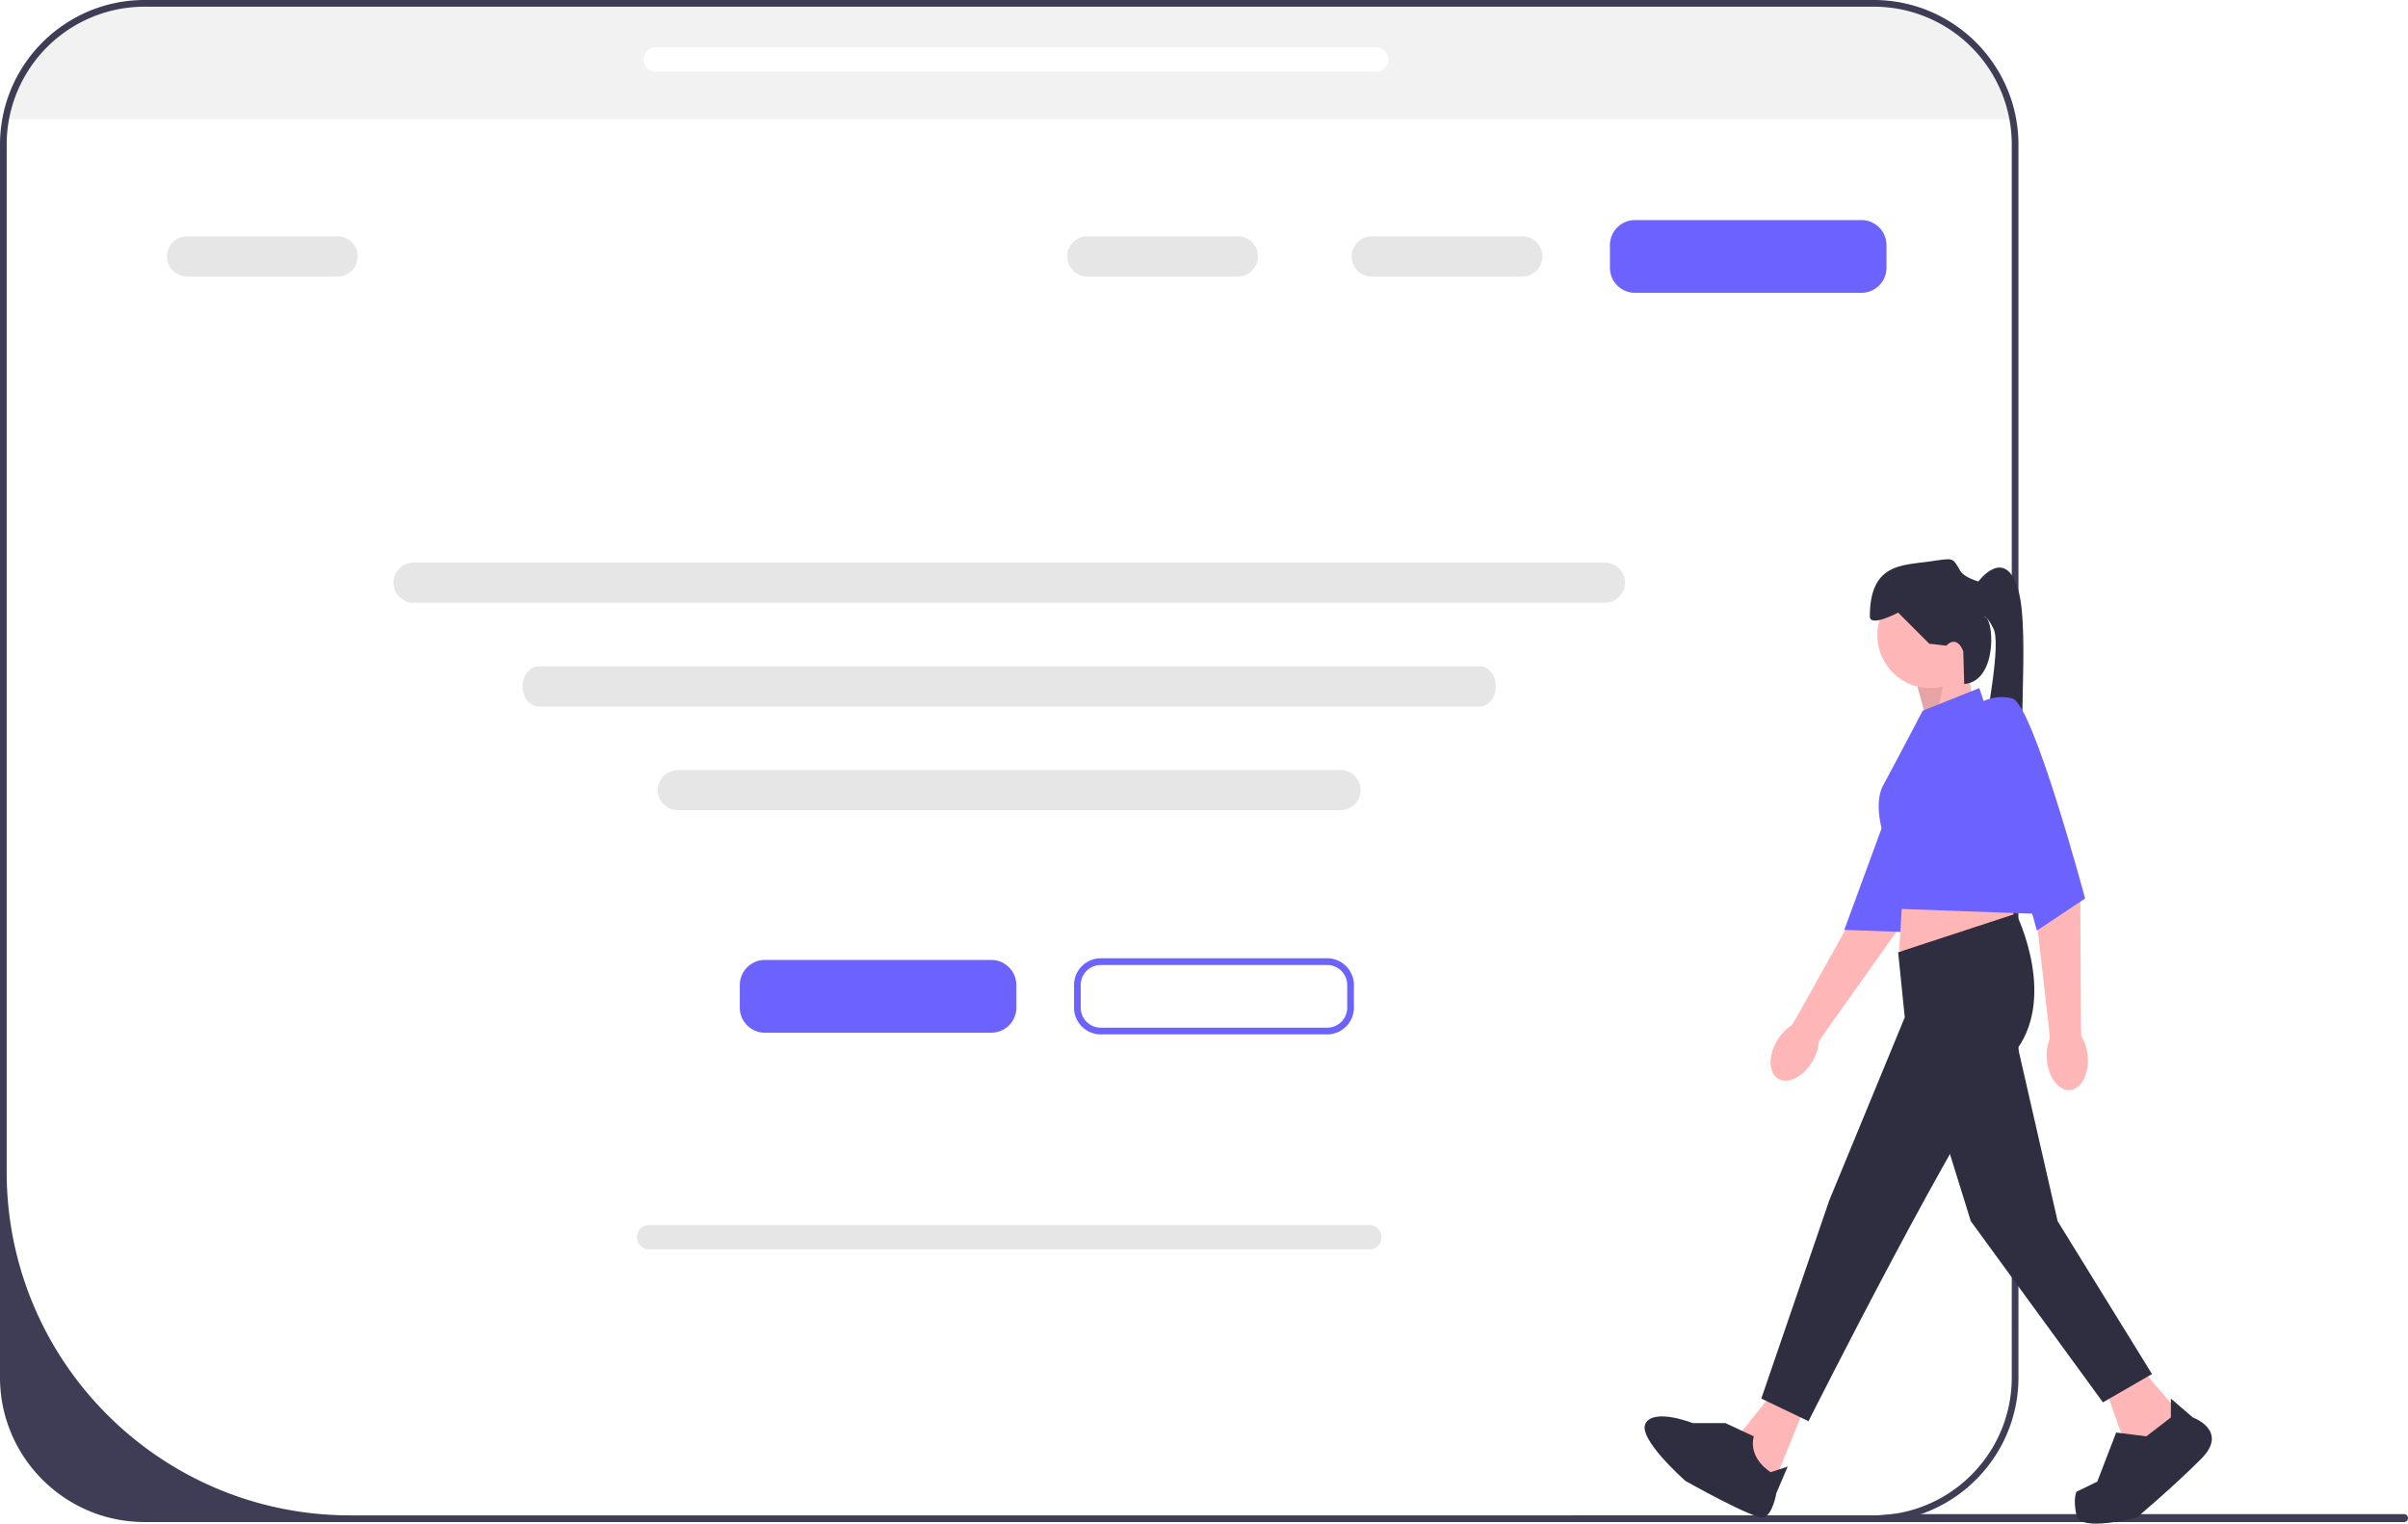 <svg preserveAspectRatio="xMidYMid meet" data-bbox="0 0 245 155" xmlns="http://www.w3.org/2000/svg" viewBox="0 0 245 155" height="155" width="245" data-type="color" role="img" aria-label="undraw_experience_design_re_dmqq 1"><defs><style>#comp-lzazap0h svg [data-color="1"] {fill: #f2f2f2;}</style></defs>
    <g>
        <g clip-path="url(#802b3ee1-c929-475a-94eb-27749ce7da83_comp-lzazap0h)">
            <path fill="#F2F2F2" d="M205.138 12.135H.228c.29-1.64.855-3.193 1.645-4.599C4.396 3.043 9.207 0 14.72 0h175.926c5.51 0 10.324 3.043 12.844 7.536a14.5 14.5 0 0 1 1.648 4.599" data-color="1"></path>
            <path fill="#3F3D56" d="M245 154.433c0 .225-.18.405-.405.405h-84.202a.404.404 0 0 1-.297-.68h30.55q.974-.001 1.914-.13h52.035c.225 0 .405.181.405.405" data-color="2"></path>
            <path fill="#E6E6E6" d="M150.575 71.87H54.788c-.89 0-1.614-.917-1.614-2.043s.724-2.043 1.614-2.043h95.787c.891 0 1.615.917 1.615 2.043s-.724 2.042-1.615 2.042" data-color="3"></path>
            <path fill="#3F3D56" d="M205.138 12.135a14.6 14.6 0 0 0-1.648-4.599C200.97 3.043 196.155 0 190.646 0H14.72C9.207 0 4.396 3.043 1.873 7.536a14.6 14.6 0 0 0-1.645 4.599A14.6 14.6 0 0 0 0 14.715v125.408c0 8.115 6.602 14.715 14.72 14.715h175.926c1.682 0 3.303-.286 4.811-.81 5.762-1.994 9.909-7.475 9.909-13.905V14.715c0-.878-.079-1.743-.228-2.58m-.453 127.988c0 7.101-5.278 12.973-12.125 13.905a14 14 0 0 1-1.914.13H35.63c-19.303 0-34.95-15.645-34.95-34.941V14.715a14 14 0 0 1 1.975-7.179A14.03 14.03 0 0 1 14.72.681h175.926a14.03 14.03 0 0 1 12.064 6.855 13.9 13.9 0 0 1 1.736 4.599q.237 1.256.239 2.58z" data-color="2"></path>
            <path fill="#FFB6B6" d="m196.102 73.55-1.152-4.223 5.185-1.92.576 3.84z" data-color="4"></path>
            <path fill="#000000" d="m196.102 73.55-1.152-4.223 3.054-1.287-.949 4.978z" opacity=".1" data-color="5"></path>
            <path fill="#FFB6B6" d="M180.924 109.747c-.991-.59-1.043-2.328-.117-3.884.406-.681.931-1.214 1.477-1.549l.544-.888 6.879-12.327s3.011-11.627 4.237-13.032c1.225-1.406 2.998-1.075 2.998-1.075l1.572 1.396-5.611 16.467-6.924 9.748-.928 1.357c-.034.639-.252 1.355-.657 2.036-.926 1.556-2.48 2.34-3.47 1.751" data-color="4"></path>
            <path fill="#6C63FF" d="M195.819 72.344s2.188-.084 3.568 1.615c1.381 1.699-5.851 20.848-5.851 20.848l-5.89-.209z" data-color="6"></path>
            <path fill="#FFB6B6" d="M196.391 70a5.376 5.376 0 0 0 5.377-5.376 5.376 5.376 0 0 0-5.377-5.375 5.377 5.377 0 0 0-5.378 5.375 5.377 5.377 0 0 0 5.378 5.375" data-color="4"></path>
            <path fill="#FFB6B6" d="m183.812 142.661-3.648 9.022-2.113-2.111-.768-4.032 3.073-3.839z" data-color="4"></path>
            <path fill="#FFB6B6" d="m217.995 139.397 3.649 4.223-1.729 3.456-3.84-.576-1.921-5.375z" data-color="4"></path>
            <path fill="#FFB6B6" d="m193.702 89.004-.48 7.775 11.906-2.111-.768-4.8z" data-color="4"></path>
            <path fill="#2F2E41" d="m193.126 96.875 12.002-3.935s4.417 8.831-.384 14.398-20.74 37.242-20.74 37.242l-4.801-2.303 6.913-20.157 7.682-18.622z" data-color="7"></path>
            <path fill="#2F2E41" d="m204.744 104.074 4.609 20.157 9.602 15.55-4.993 2.88-13.443-18.43-4.417-14.206z" data-color="7"></path>
            <path fill="#2F2E41" d="M175.555 144.772h-3.326s-3.881-1.535-4.791 0c-.909 1.536 4.058 5.892 4.058 5.892s6.939 3.899 7.899 3.707 1.345-2.496 1.345-2.496l1.152-2.687-1.729.576s-2.304-1.344-1.728-3.648z" data-color="7"></path>
            <path fill="#2F2E41" d="M220.875 144.196v-1.919l2.233 1.919s3.72 1.344.84 4.224-6.53 5.951-6.53 5.951-5.761 1.536-6.145-.192 0-2.427 0-2.427l2.113-1.028 1.92-4.992 3.073.384z" data-color="7"></path>
            <path fill="#2F2E41" d="m198.023 65.68-1.728-.192-3.169-3.168s-2.881 1.536-2.881.384c0-5.375 3.265-5.183 5.954-5.567s2.4-.48 3.264.96c.395.658 1.824 1.056 1.824 1.056s2.689-3.648 4.033.767c1.344 4.416-.384 18.046.96 19.198 1.345 1.152-5.519 2.302-4.776-2.209.744-4.51 2.088-11.421 1.32-12.957s-.96-1.152-.96-1.152c.952-.388 1.573 6.455-2.016 6.79l-.097-3.334s-.576-1.728-1.728-.576" data-color="7"></path>
            <path fill="#6C63FF" d="m195.622 72.303 5.761-2.304 7.682 23.037-15.805-.576-1.423-6.875s-1.39-3.579-.237-5.69c1.152-2.112 4.022-7.592 4.022-7.592" data-color="6"></path>
            <path fill="#FFB6B6" d="M210.614 110.892c-1.149.099-2.205-1.284-2.36-3.087-.068-.79.048-1.529.297-2.119l-.076-1.039-1.6-14.025s-2.979-11.472-2.803-13.328c.176-1.857.454-2.35.454-2.35l2.092.218 5.044 16.65.059 11.955.037 1.643c.346.539.586 1.248.654 2.038.155 1.803-.65 3.345-1.798 3.444" data-color="4"></path>
            <path fill="#6C63FF" d="M200.903 71.823s1.729-1.344 3.841-.768 7.404 20.349 7.404 20.349l-4.907 3.264z" data-color="6"></path>
            <path fill="#6C63FF" d="M100.858 105.057H77.821a2.553 2.553 0 0 1-2.55-2.549v-2.303a2.55 2.55 0 0 1 2.55-2.549h23.037a2.55 2.55 0 0 1 2.55 2.549v2.303a2.553 2.553 0 0 1-2.55 2.549" data-color="6"></path>
            <path fill="#6C63FF" d="M189.388 29.788h-23.036a2.55 2.55 0 0 1-2.55-2.55v-2.303a2.55 2.55 0 0 1 2.55-2.548h23.036a2.55 2.55 0 0 1 2.55 2.548v2.304a2.55 2.55 0 0 1-2.55 2.549" data-color="6"></path>
            <path fill="#6C63FF" d="M135.033 105.227h-23.037a2.723 2.723 0 0 1-2.72-2.719v-2.303c0-1.5 1.221-2.719 2.72-2.719h23.037c1.5 0 2.72 1.22 2.72 2.719v2.303a2.723 2.723 0 0 1-2.72 2.719m-23.037-7.06a2.04 2.04 0 0 0-2.039 2.038v2.303a2.04 2.04 0 0 0 2.039 2.038h23.037a2.04 2.04 0 0 0 2.039-2.038v-2.303a2.04 2.04 0 0 0-2.039-2.038z" data-color="6"></path>
            <path fill="#E6E6E6" d="M163.29 61.317H42.072a2.045 2.045 0 0 1-2.043-2.042c0-1.126.917-2.042 2.043-2.042H163.29c1.127 0 2.043.916 2.043 2.042a2.045 2.045 0 0 1-2.043 2.042" data-color="3"></path>
            <path fill="#E6E6E6" d="M34.353 28.13H19.03a2.045 2.045 0 0 1-2.043-2.043c0-1.126.917-2.042 2.043-2.042h15.323c1.126 0 2.043.916 2.043 2.042a2.045 2.045 0 0 1-2.043 2.043" data-color="3"></path>
            <path fill="#E6E6E6" d="M125.948 28.13h-15.323a2.045 2.045 0 0 1-2.043-2.043c0-1.126.916-2.042 2.043-2.042h15.323c1.126 0 2.043.916 2.043 2.042a2.045 2.045 0 0 1-2.043 2.043" data-color="3"></path>
            <path fill="#E6E6E6" d="M154.89 28.13h-15.322a2.045 2.045 0 0 1-2.043-2.043c0-1.126.916-2.042 2.043-2.042h15.322c1.127 0 2.043.916 2.043 2.042a2.045 2.045 0 0 1-2.043 2.043" data-color="3"></path>
            <path fill="#E6E6E6" d="M136.391 82.421h-67.42a2.045 2.045 0 0 1-2.042-2.042c0-1.126.916-2.043 2.043-2.043h67.419c1.126 0 2.043.917 2.043 2.043a2.045 2.045 0 0 1-2.043 2.042" data-color="3"></path>
            <path fill="#E6E6E6" d="M139.329 127.099H66.034a1.237 1.237 0 0 1-1.235-1.235c0-.681.554-1.235 1.235-1.235h73.295c.681 0 1.235.554 1.235 1.235s-.554 1.235-1.235 1.235" data-color="3"></path>
            <path fill="#ffffff" d="M140.011 7.283H66.717a1.236 1.236 0 0 1-1.236-1.235c0-.681.554-1.235 1.236-1.235h73.294c.681 0 1.236.554 1.236 1.235s-.555 1.235-1.236 1.235" data-color="8"></path>
        </g>
        <defs fill="none">
            <clipPath id="802b3ee1-c929-475a-94eb-27749ce7da83_comp-lzazap0h">
                <path fill="#ffffff" d="M245 0v155H0V0z"></path>
            </clipPath>
        </defs>
    </g>
</svg>